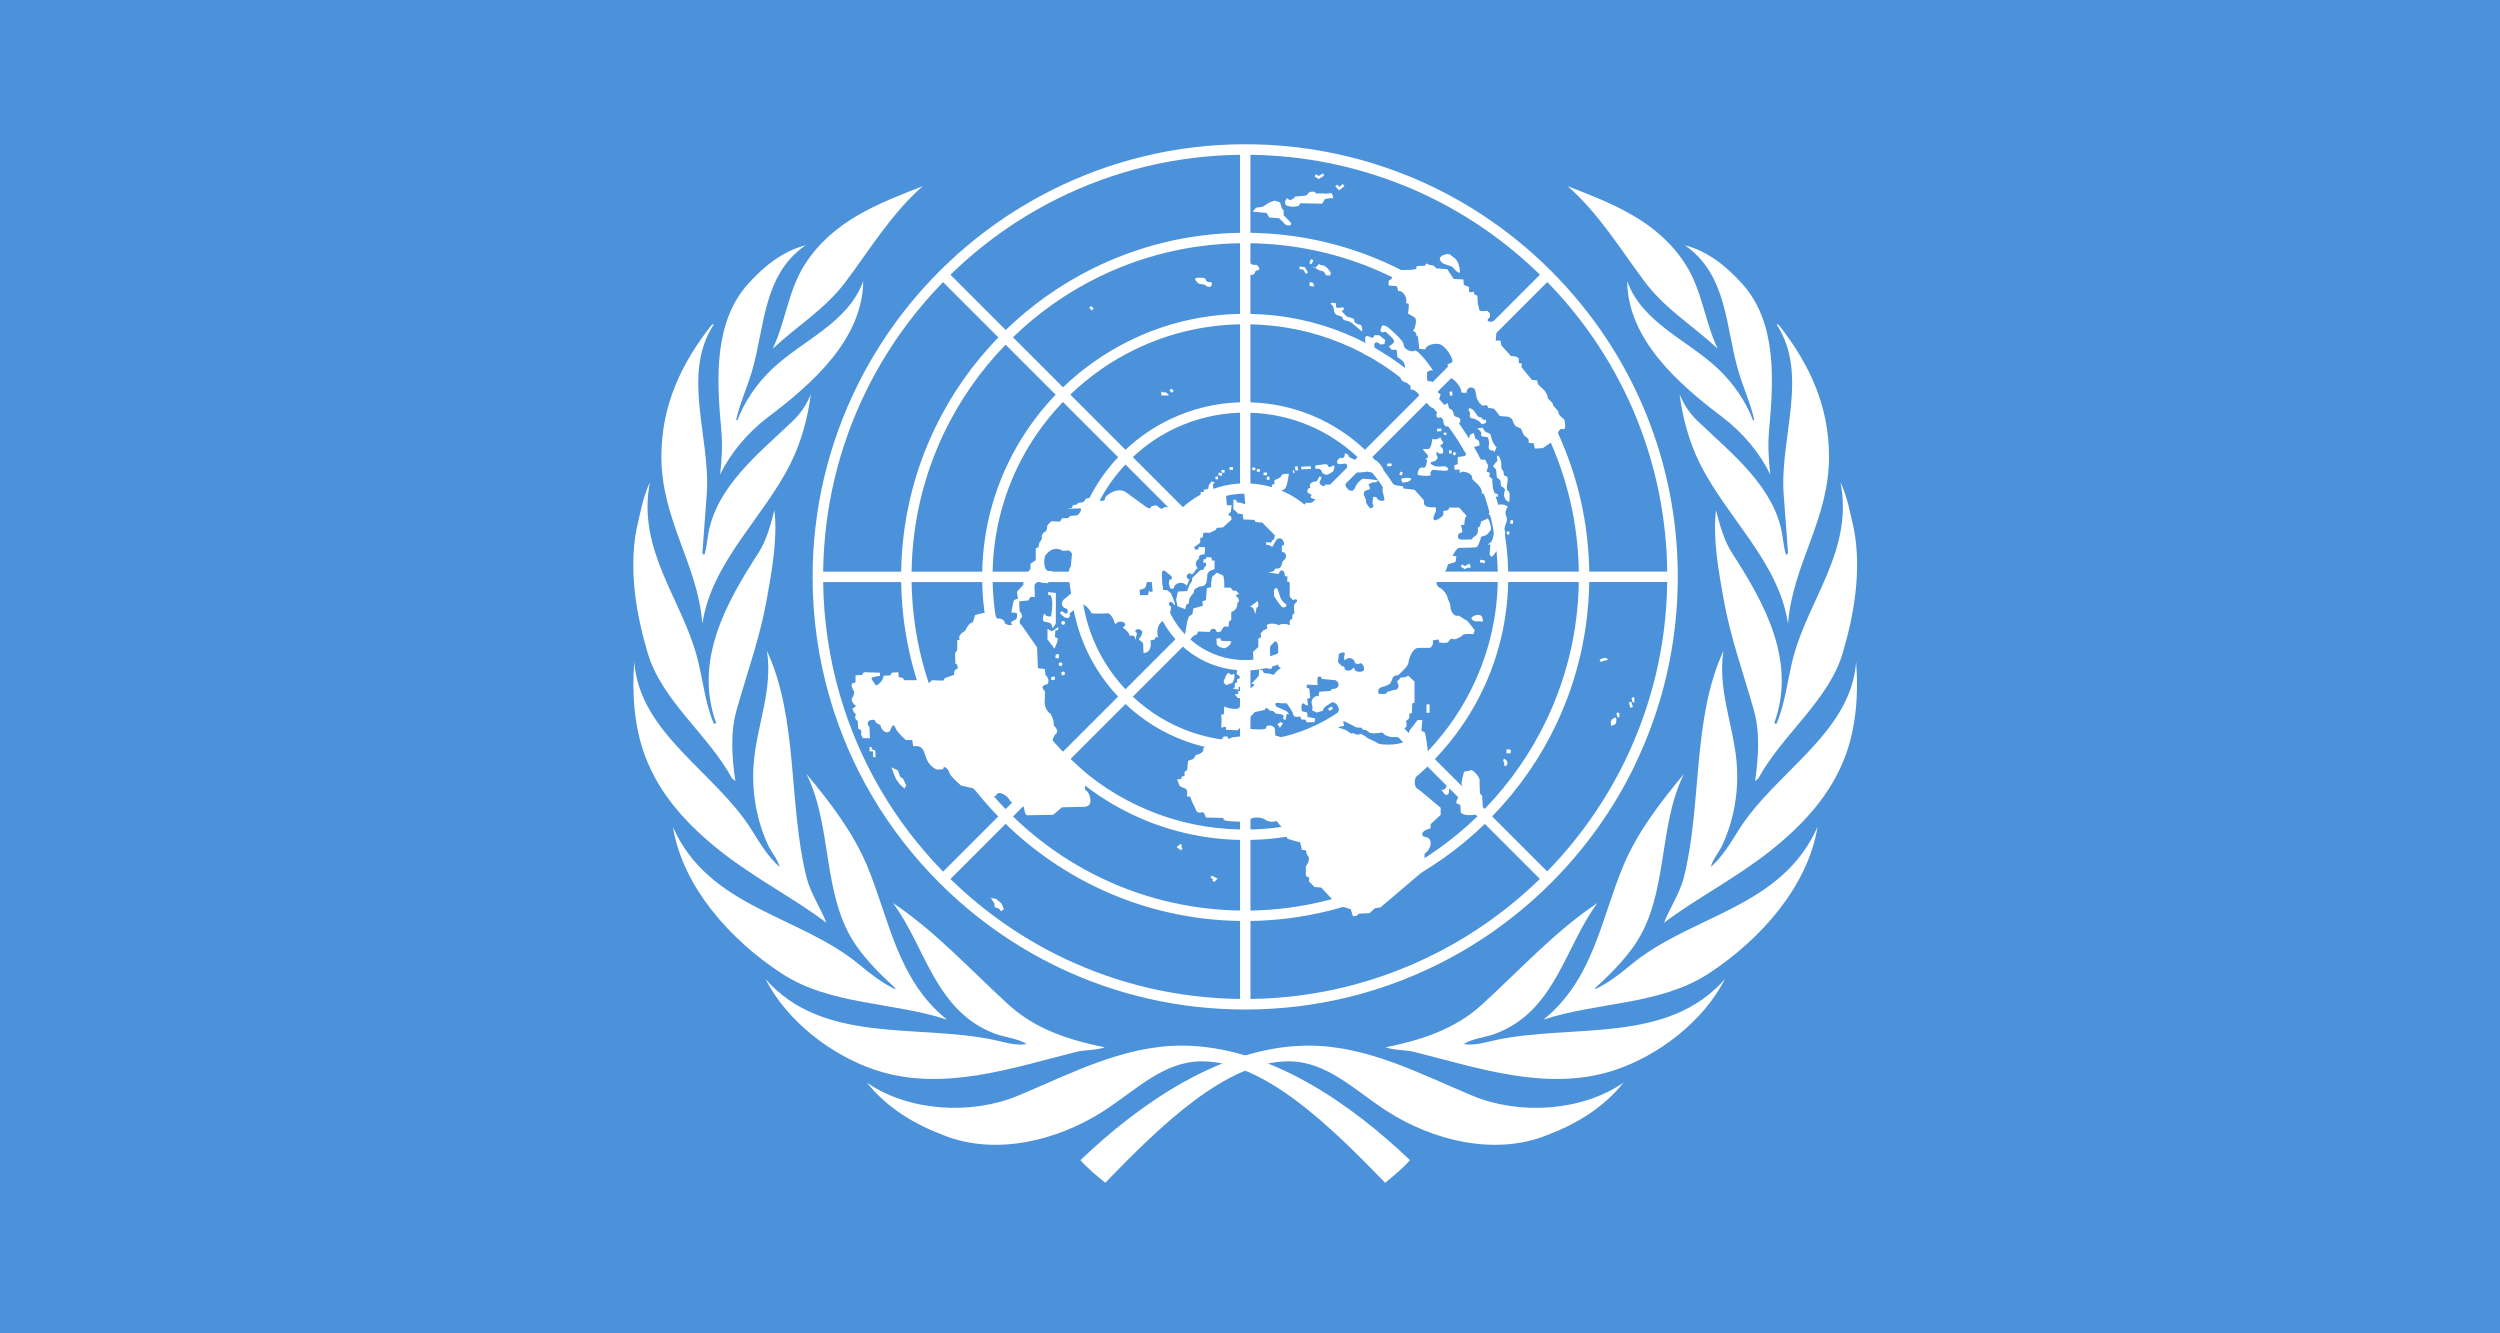 <?xml version="1.0" encoding="UTF-8" standalone="no"?>
<!-- Created with Inkscape (http://www.inkscape.org/) -->
<svg id="svg2" xmlns:rdf="http://www.w3.org/1999/02/22-rdf-syntax-ns#" xmlns="http://www.w3.org/2000/svg" viewBox="0 0 60 32" height="100%" width="100%" version="1.1" xmlns:cc="http://creativecommons.org/ns#" xmlns:dc="http://purl.org/dc/elements/1.1/">
<rect id="rect5" style="fill:#4b92db;fill-rule:evenodd;" height="32" width="60" y="0" x="0"/>
<g id="g3120" transform="matrix(0.063,0,0,0.063,-7.915,-9.139)">
<g id="g4303" transform="translate(-1.081,0)">
<path id="path4290" style="fill:#ffffff;" d="m663.85,587.03c-2.694,3.078-6.18,5.955-9.466,8.608-21.232-21.943-46.16-46.262-69.853-46.262-14.69,0-25.27,11.182-37.613,19.072-17.129,10.949-40.626,17.115-60.762,9.079-10.83-4.112-21.323-10.169-29.165-20.009,15.848,10.93,39.581,12.399,57.472,4.976,19.776-8.204,39.904-19.098,62.441-19.098,33.222,0,64.796,22.472,86.946,43.634zm-245.54-69.01c21.996,25.038,57.871,16.983,87.233,23.236,4.087,0.87,7.927,2.228,12.314,1.554-3.491-2.213-8.118-2.463-12.151-3.982-22.783-8.583-26.335-32.966-38.803-49.748,15.925,10.587,29.119,25.082,44.011,38.704,10.365,9.48,23.278,13.536,36.67,16.261-3.218,1.176-7.428,0.899-10.894,1.758-24.056,5.968-50.727,15.388-76.324,6.941-16.519-5.451-33.709-18.361-42.057-34.725zm-35.258-57.95c13.72,31.063,48.191,33.496,71.111,52.552,4.358,3.624,8.678,6.958,13.466,9.191l0.247-0.25c-5.289-4.785-11.013-10.489-15.109-16.441-13.1-19.034-8.741-45.051-18.841-65.231,9.177,10.988,17.784,22.303,23.068,34.883,8.503,20.245,11.392,43.342,30.463,58.726-20.641-6.81-44.452-5.454-63.039-17.629-19.538-12.797-37.645-32.995-41.366-55.802zm-14.697-62.846c1.984,27.368,31.121,41.987,45.014,64.484,2.967,4.805,6.021,9.765,10.33,13.645-0.672-2.914-3.069-5.496-4.389-8.354-4.456-9.653-6.473-20.824-5.361-32.31,1.353-13.975,7.179-26.953,4.943-41.655,11.975,25.848,8.112,58.162,15.033,86.11,1.531,6.183,5.296,11.593,7.616,17.449-11.766-8.951-27.185-16.896-40.1-27.076-12.49-9.845-23.331-21.384-28.967-36.398-4.061-10.819-5.117-23.724-4.12-35.896zm0.814-50.425c1.406-6.108,2.481-12.43,5.138-18.033-5.032,25.817,12.144,44.466,18.007,66.802,2.21,8.417,2.966,17.361,6.37,25.215,0.318,0.17,0.593-0.16,0.789-0.414-8.474-23.771,3.948-45.74,16.049-64.477,3.181-4.925,4.712-10.66,6.197-16.458,1.308,10.761-0.982,23.217-2.973,34.322-2.563,14.296-7.449,27.695-11.333,41.488-2.557,8.617-1.883,18.342-0.571,27.37l-1.233-0.984c-9.009-16.632-26.784-29.625-32.152-47.777-4.29-14.508-7.258-31.269-4.288-47.053zm9.502-27.772c0-19.537,7.607-35.474,19.018-50.024,0.331-0.165,0.567-0.497,0.994-0.419-12.562,19.108-1.128,43.228-2.743,64.901l-1.657,22.244c0.246,0.162,0.246,0.829,0.829,0.574,0.742-2.48,0.967-5.118,1.399-7.679,3.024-17.933,18.771-30.414,32.125-43.075,3.159-2.995,5.472-6.536,6.961-10.341-1.111,8.933-3.603,18.09-7.612,26.207-10.279,20.81-30.132,37.608-33.703,61.258-1.732-22.665-15.613-39.514-15.613-63.646zm33.111-65.903c6.317-7.003,13.396-12.459,21.824-14.617-16.366,11.254-15.478,31.366-20.488,48.183-1.832,6.149-4.525,11.91-5.957,18.265l0.414,0.331c2.723-7.184,7.395-14.091,13.481-19.833,11.511-10.861,28.818-17.434,34.514-33.321-0.261,22.077-19.079,38.858-36.266,51.841-7.709,5.823-14.26,13.641-18.258,21.837,0.668-6.1,0.971-11.174,0.427-17.128-1.764-19.285-2.908-40.905,10.308-55.558zm66.428-37.116c-12.146,10.658-20.251,24.376-29.582,36.708-7.761,10.257-18.409,16.612-27.567,25.219,4.943-10.256,5.856-22.008,12.134-31.93,10.735-16.966,28.477-23.552,45.015-29.997z"/>
<path id="path4301" style="fill:#ffffff;" d="m538.31,587.03c2.694,3.078,6.18,5.955,9.466,8.608,21.232-21.943,46.16-46.262,69.853-46.262,14.69,0,25.27,11.182,37.613,19.072,17.129,10.949,40.626,17.115,60.762,9.079,10.83-4.112,21.323-10.169,29.165-20.009-15.848,10.93-39.581,12.399-57.472,4.976-19.776-8.204-39.904-19.098-62.441-19.098-33.222,0-64.796,22.472-86.946,43.634zm245.54-69.01c-21.996,25.038-57.871,16.983-87.233,23.236-4.087,0.87-7.927,2.228-12.314,1.554,3.491-2.213,8.118-2.463,12.151-3.982,22.783-8.583,26.335-32.966,38.803-49.748-15.925,10.587-29.119,25.082-44.011,38.704-10.365,9.48-23.278,13.536-36.67,16.261,3.218,1.176,7.428,0.899,10.894,1.758,24.056,5.968,50.727,15.388,76.324,6.941,16.519-5.451,33.709-18.361,42.057-34.725zm35.258-57.95c-13.72,31.063-48.191,33.496-71.111,52.552-4.358,3.624-8.678,6.958-13.466,9.191l-0.247-0.25c5.289-4.785,11.013-10.489,15.109-16.441,13.1-19.034,8.741-45.051,18.841-65.231-9.177,10.988-17.784,22.303-23.068,34.883-8.503,20.245-11.392,43.342-30.463,58.726,20.641-6.81,44.452-5.454,63.039-17.629,19.538-12.797,37.645-32.995,41.366-55.802zm14.697-62.846c-1.984,27.368-31.121,41.987-45.014,64.484-2.967,4.805-6.021,9.765-10.33,13.645,0.672-2.914,3.069-5.496,4.389-8.354,4.456-9.653,6.473-20.824,5.361-32.31-1.353-13.975-7.179-26.953-4.943-41.655-11.975,25.848-8.112,58.162-15.033,86.11-1.531,6.183-5.296,11.593-7.616,17.449,11.766-8.951,27.185-16.896,40.1-27.076,12.49-9.845,23.331-21.384,28.967-36.398,4.061-10.819,5.117-23.724,4.12-35.896zm-0.814-50.425c-1.406-6.108-2.481-12.43-5.138-18.033,5.032,25.817-12.144,44.466-18.007,66.802-2.21,8.417-2.966,17.361-6.37,25.215-0.318,0.17-0.593-0.16-0.789-0.414,8.474-23.771-3.948-45.74-16.049-64.477-3.181-4.925-4.712-10.66-6.197-16.458-1.308,10.761,0.982,23.217,2.973,34.322,2.563,14.296,7.449,27.695,11.333,41.488,2.557,8.617,1.883,18.342,0.571,27.37l1.233-0.984c9.009-16.632,26.784-29.625,32.152-47.777,4.29-14.508,7.258-31.269,4.288-47.053zm-9.502-27.772c0-19.537-7.607-35.474-19.018-50.024-0.331-0.165-0.567-0.497-0.994-0.419,12.562,19.108,1.128,43.228,2.743,64.901l1.657,22.244c-0.246,0.162-0.246,0.829-0.829,0.574-0.742-2.48-0.967-5.118-1.399-7.679-3.024-17.933-18.771-30.414-32.125-43.075-3.159-2.995-5.472-6.536-6.961-10.341,1.111,8.933,3.603,18.09,7.612,26.207,10.279,20.81,30.132,37.608,33.703,61.258,1.732-22.665,15.613-39.514,15.613-63.646zm-33.12-65.91c-6.317-7.003-13.396-12.459-21.824-14.617,16.366,11.254,15.478,31.366,20.488,48.183,1.832,6.149,4.525,11.91,5.957,18.265l-0.414,0.331c-2.723-7.184-7.395-14.091-13.481-19.833-11.511-10.861-28.818-17.434-34.514-33.321,0.261,22.077,19.079,38.858,36.266,51.841,7.709,5.823,14.26,13.641,18.258,21.837-0.668-6.1-0.971-11.174-0.427-17.128,1.764-19.285,2.908-40.905-10.308-55.558zm-66.428-37.116c12.146,10.658,20.251,24.376,29.582,36.708,7.761,10.257,18.409,16.612,27.567,25.219-4.943-10.256-5.856-22.008-12.134-31.93-10.735-16.966-28.477-23.552-45.015-29.997z"/>
</g>
<path id="path51" style="fill:#ffffff;" d="m748.35,436.68-3.588-1.958c-7.606,15.686-17.678,29.961-29.726,42.308l-20.959-20.959c10.268-10.581,18.547-22.591,24.646-35.571l-3.571-1.952c-6.029,12.871-14.141,24.582-23.924,34.672l-18.986-18.986c8.15-8.473,14.618-18.141,19.286-28.589l-3.543-1.933c-4.571,10.297-10.878,19.661-18.584,27.687l-20.982-20.982c5.835-6.184,10.34-13.298,13.406-20.997l-3.544-1.933c-2.93,7.507-7.26,14.323-12.685,20.104l-19.044-19.041c5.425-6.054,8.571-13.65,9.017-21.765h26.956c-0.229,7.284-1.721,14.251-4.243,20.703l3.544,1.933c2.837-7.133,4.439-14.763,4.668-22.637h29.715c-0.267,13.119-3.192,25.594-8.225,36.929l3.543,1.933c5.403-12.101,8.389-25.251,8.653-38.864h26.905c-0.283,18.475-4.545,35.993-11.935,51.766l3.571,1.952c7.812-16.624,12.058-34.845,12.338-53.718h29.713c-0.296,24.319-6.025,47.345-16.012,67.94l3.589,1.957c10.743-22.127,16.446-46.562,16.446-71.883,0-21.533-4.125-42.423-11.964-61.803l-3.682,1.583c7.383,18.288,11.384,37.955,11.63,58.234h-29.717c-0.241-16.178-3.42-31.866-9.236-46.49l-3.655,1.566c5.61,14.138,8.681,29.294,8.918,44.924h-26.908c-0.229-11.914-2.553-23.474-6.746-34.29l-3.655,1.57c3.988,10.322,6.2,21.353,6.432,32.72h-29.718c-0.21-7.264-1.586-14.328-4.027-20.982l-3.654,1.568c2.241,6.163,3.501,12.695,3.712,19.414h-26.956c-0.445-8.116-3.591-15.711-9.017-21.765l19.063-19.06c5.887,6.261,10.339,13.531,13.199,21.412l3.654-1.568c-3.061-8.336-7.797-16.027-14.048-22.652l21.013-21.011c8.967,9.333,15.811,20.169,20.347,31.924l3.655-1.57c-4.736-12.21-11.865-23.468-21.193-33.162l19.026-19.029c11.783,12.152,20.836,26.253,26.903,41.558l3.655-1.566c-6.269-15.762-15.605-30.285-27.749-42.796l21.01-21.014c14.859,15.222,26.321,32.885,34.061,52.066l3.682-1.583c-8.178-20.239-20.405-38.828-36.306-54.728-15.959-15.961-34.63-28.215-54.957-36.395l-1.464,3.727c19.223,7.743,36.925,19.218,52.175,34.105l-21.01,21.013c-12.3-11.92-26.55-21.16-42.02-27.42l-1.45,3.695c14.959,6.069,28.748,15.006,40.663,26.564l-19.025,19.026c-9.249-8.897-19.914-15.807-31.475-20.537l-1.452,3.695c11.062,4.533,21.264,11.145,30.12,19.651l-21.01,21.01c-5.91-5.571-12.668-9.943-19.97-12.992l-1.453,3.698c6.805,2.852,13.098,6.92,18.615,12.103l-19.06,19.06c-6.058-5.426-13.651-8.572-21.769-9.014v-26.955c7.747,0.239,15.247,1.884,22.214,4.807l1.453-3.698c-7.424-3.102-15.418-4.839-23.667-5.081v-29.716c12.032,0.242,23.69,2.687,34.528,7.128l1.452-3.695c-11.294-4.621-23.446-7.16-35.981-7.402v-26.92c15.956,0.243,31.427,3.425,45.816,9.259l1.45-3.695c-14.847-6.014-30.803-9.29-47.267-9.534v-29.719c20.24,0.245,39.871,4.234,58.125,11.584l1.464-3.727c-19.314-7.776-40.126-11.874-61.572-11.874-26.495,0-51.529,6.322-73.729,17.477l1.811,3.466c21.482-10.764,45.249-16.628,69.933-16.926v29.72c-20.131,0.299-39.153,5.184-56.117,13.608l1.805,3.457c16.713-8.274,35.162-12.806,54.312-13.098v26.909c-14.969,0.295-29.133,3.895-41.81,10.082l1.816,3.472c12.341-5.99,25.911-9.301,39.995-9.585v29.719c-9.339,0.276-18.197,2.488-26.195,6.241l1.825,3.486c7.566-3.517,15.82-5.494,24.37-5.758v26.959c-4.182,0.232-8.17,1.187-11.846,2.737l1.822,3.484c3.76-1.54,7.822-2.35,12.009-2.35,8.467,0,16.426,3.297,22.414,9.283,5.987,5.987,9.284,13.949,9.284,22.417,0,17.478-14.217,31.702-31.698,31.702-8.469,0-16.43-3.298-22.417-9.286-5.987-5.99-9.285-13.949-9.285-22.417,0-8.468,3.298-16.43,9.285-22.417,3.029-3.027,6.561-5.358,10.407-6.933l-1.822-3.484c-3.653,1.543-6.996,3.675-9.91,6.285l-19.071-19.071c4.927-4.63,10.475-8.373,16.456-11.153l-1.825-3.486c-6.432,3.019-12.307,7.032-17.42,11.852l-21.032-21.033c7.376-7.085,15.694-12.842,24.653-17.194l-1.816-3.472c-9.462,4.617-18.099,10.668-25.611,17.89l-19.06-19.058c9.62-9.334,20.476-16.939,32.168-22.725l-1.805-3.457c-12.239,6.079-23.417,13.991-33.13,23.417l-21.054-21.055c12.07-11.783,25.689-21.406,40.368-28.763l-1.811-3.466c-32.087,16.125-58.21,42.403-74.117,74.617l3.453,1.863c7.418-15.088,17.23-29.077,29.3-41.445l21.056,21.056c-9.795,10.091-17.978,21.749-24.141,34.556l3.439,1.857c5.87-12.263,13.741-23.621,23.464-33.648l19.061,19.059c-7.683,7.992-14.039,17.258-18.751,27.436l3.447,1.86c4.438-9.675,10.503-18.635,18.079-26.521l21.032,21.033c-5.376,5.703-9.755,12.355-12.863,19.673l3.475,1.88c2.856-6.864,6.951-13.212,12.173-18.767l19.071,19.069c-5.236,5.852-8.56,13.418-9.021,21.756h-26.962c0.239-7.687,1.86-15.136,4.739-22.059l-3.475-1.88c-3.14,7.393-4.981,15.469-5.233,23.938h-29.715c0.267-13.373,3.266-26.286,8.699-38.124l-3.447-1.86c-5.654,12.208-8.94,25.732-9.218,39.985h-26.913c0.282-18.584,4.546-36.512,12.358-52.832l-3.439-1.857c-7.994,16.6-12.591,35.129-12.883,54.689h-29.721c0.292-24.271,5.964-47.658,16.387-68.855l-3.453-1.863c-10.835,21.946-16.952,46.619-16.952,72.704,0,15.956,2.279,31.551,6.632,46.448l3.892-0.979c-4.093-13.96-6.326-28.553-6.506-43.482h29.716c0.183,12.448,2.101,24.611,5.622,36.223l3.853-0.971c-3.446-11.297-5.32-23.136-5.506-35.252h26.908c0.194,9.869,1.822,19.498,4.752,28.662l3.86-0.974c-2.857-8.847-4.447-18.152-4.64-27.688h29.715c0.207,7.058,1.512,13.925,3.824,20.412l3.862-0.975c-2.24-6.169-3.507-12.711-3.717-19.436h26.959c0.445,8.115,3.589,15.711,9.014,21.765l-19.061,19.062c-5.88-6.258-10.332-13.519-13.196-21.391l-3.862,0.975c3.05,8.553,7.858,16.447,14.25,23.222l-21.01,21.012c-10.22-10.64-17.7-23.25-22.13-36.95l-3.86,0.974c4.6,14.386,12.444,27.62,23.191,38.79l-19.029,19.03c-14.23-14.674-24.508-32.179-30.315-51.232l-3.853,0.971c5.984,19.737,16.617,37.877,31.36,53.067l-21.011,21.012c-18.596-19.054-31.878-41.923-39.18-66.819l-3.892,0.979c7.659,26.211,21.79,50.237,41.638,70.081,13.441,13.444,28.804,24.265,45.459,32.239l1.972-3.498c-15.763-7.512-30.344-17.635-43.189-30.177l21.01-21.009c10.92,10.599,23.372,19.051,36.836,25.208l1.961-3.478c-13.157-5.971-25.325-14.202-35.986-24.537l19.027-19.028c8.918,8.579,19.157,15.305,30.245,20.016l1.959-3.471c-10.77-4.52-20.73-11.02-29.39-19.34l21.013-21.012c6.752,6.37,14.612,11.167,23.133,14.219l1.986-3.517c-8.225-2.848-15.81-7.402-22.31-13.509l19.061-19.063c6.054,5.43,13.646,8.573,21.765,9.018v26.959c-6.394-0.198-12.62-1.366-18.516-3.404l-1.986,3.517c6.513,2.336,13.408,3.647,20.502,3.856v29.713c-12.296-0.246-24.21-2.792-35.249-7.422l-1.959,3.471c11.641,4.948,24.215,7.672,37.208,7.923v26.909c-17.706-0.273-34.806-4.165-50.494-11.283l-1.961,3.478c16.285,7.441,34.056,11.501,52.455,11.776v29.712c-23.602-0.284-46.38-5.634-67.111-15.51l-1.972,3.498c21.909,10.487,46.06,16.031,71.069,16.031,26.234,0,51.51-6.13,74.259-17.64l-1.879-3.644c-21.215,10.744-45.098,16.954-70.397,17.265v-29.713c20.059-0.296,39.368-5.105,56.814-13.88l-1.855-3.595c-16.583,8.352-35.222,13.196-54.959,13.503v-26.909c15.05-0.29,29.535-3.901,42.657-10.446l-1.844-3.578c-12.345,6.157-26.175,9.754-40.813,10.053v-29.713c9.585-0.281,18.812-2.587,27.21-6.698l-1.831-3.557c-7.713,3.765-16.301,5.997-25.38,6.284v-26.955c8.118-0.445,15.711-3.588,21.769-9.018l19.041,19.043c-4.559,4.279-9.756,7.876-15.43,10.647l1.831,3.557c5.949-2.913,11.488-6.719,16.426-11.377l20.978,20.979c-7.004,6.729-15.029,12.383-23.802,16.756l1.844,3.578c8.998-4.486,17.362-10.339,24.799-17.492l18.986,18.984c-9.249,8.97-19.865,16.518-31.482,22.361l1.855,3.595c11.797-5.932,22.748-13.66,32.476-23.106l20.959,20.959c-11.693,11.413-25.137,21.024-39.851,28.473l1.879,3.644c15.419-7.802,29.693-18.052,42.27-30.63,13.222-13.219,23.891-28.305,31.825-44.645z"/>
<polygon id="polygon59" style="fill:#ffffff;" points="524.04,216.67,522.77,216.72,522.83,218.22,524.11,218.16" transform="matrix(0.783,0,0,0.795,198.88,154.38)"/>
<rect id="rect61" style="fill:#ffffff;" height="1.012" width="1.328" y="325.07" x="606.98"/>
<polygon id="polygon63" style="fill:#ffffff;" points="517.85,214.23,519.34,214.45,519.52,213.19,518.03,212.98" transform="matrix(0.783,0,0,0.795,198.88,154.38)"/>
<rect id="rect65" style="fill:#ffffff;" transform="matrix(-0.99,-0.143,0.139,-0.99,0,0)" height="1.014" width="1.172" y="-234.69" x="-642.83"/>
<rect id="rect67" style="fill:#ffffff;" height="1.013" width="1.328" y="323.04" x="594.02"/>
<polygon id="polygon69" style="fill:#ffffff;" points="500.67,214.66,502.15,214.87,502.33,213.61,500.85,213.4" transform="matrix(0.783,0,0,0.795,198.88,154.38)"/>
<rect id="rect71" style="fill:#ffffff;" transform="matrix(-0.969,-0.246,0.24,-0.971,0,0)" height="1.011" width="1.375" y="-170.9" x="-652.28"/>
<rect id="rect73" style="fill:#ffffff;" transform="matrix(-0.161,-0.987,0.986,-0.166,0,0)" height="0.999" width="1.026" y="528.38" x="-420.91"/>
<polygon id="polygon75" style="fill:#ffffff;" points="331.22,348.34,331.22,351.1,332.5,351.1,332.28,347.92,330.58,347.28,330.58,346.22,329.52,346.22,329.52,348.34" transform="matrix(0.783,0,0,0.795,198.88,154.38)"/>
<polygon id="polygon77" style="fill:#ffffff;" points="341.62,359.8,340.13,355.98,343.31,357.46,344.38,360.43,345.86,361.5,347.35,364.68,346.5,366.16,344.17,364.04,342.47,361.71" transform="matrix(0.783,0,0,0.795,198.88,154.38)"/>
<polygon id="polygon79" style="fill:#ffffff;" points="393.81,421.33,394.88,424.09,393.39,424.94,392.54,423.67,390.42,423.03,390.21,421.12,388.51,418.57,391.06,419" transform="matrix(0.783,0,0,0.795,198.88,154.38)"/>
<path id="path81" style="fill:#ffffff;" d="m594.85,337.55h-1.828l-0.333-3.711,0.997-0.677v-1.855h-5.819l-0.166-1.854,0.834-0.506-1.332-0.506-0.998,1.349-0.33,1.519-1.663,0.339v0.842h-1.163v2.193l-4.656,3.88-9.308-0.336c-0.667,1.517-2.331-0.171-2.331-0.171-0.33-1.011-2.656,0-2.656,0,0,1.858-3.159-0.842-3.159-0.842l-5.819-4.219c-3.324-3.037-8.311,0.845-8.476,1.687,0.165,2.362-3.823,0.506-3.823,0.506s-3.324-1.011-3.824,0.339c-0.497,1.349-2.662,1.013-2.662,1.013l-0.333,0.674-1.663,0.337-0.33,1.011-1.996,0.339,4.986-0.169c1.331-0.169-0.5,2.869-1.329,2.7l-2.325,0.169-0.834,0.842h-2.161l-0.997,1.353-3.156-0.169s-1.831,1.518-1.662,2.024c0.166,0.506-0.333,2.025-0.833,2.025-0.499,0-1.496,1.518-1.163,2.024,0.335,0.506-0.997,2.194-0.997,2.194l-0.331,1.689-0.997,0.336v4.556l-1.996,1.35v2.024l-2.994,3.206,0.335,2.698-2.492,2.7,0.33,2.699-1.496,0.506-0.331,1.181-0.664,3.541,1.662,0.171c0.829-0.339,0.664,2.193,0,2.528-0.667,0.339-2.496,1.012-1.496,1.686,0.998,0.677-2.661,0.507-2.661-0.506,0-1.01-1.995-1.855-2.492-1.516-0.5,0.336-1.332-1.519-1.332-1.519-1.828-1.855-7.48,0.168-7.48,0.168l-0.834,2.699c-1.826,0.339-2.99,3.375-2.99,3.375-1.496,0.506-2.66,2.361-2.161,2.867,0.497,0.506-0.834,0.674-0.834,0.674v3.713l-0.83,1.181,0.165,4.048c0.999,0,0.834,1.857,0.834,1.857-1.663,0.168-1.333,2.362-1.333,2.362l-3.489,1.18-0.664,1.011-4.321-0.169-1.163,1.182-1.167-1.182h-8.311l-0.33-0.843-1.663-0.34-0.168-1.854-2.492,0.168-0.498,1.012-2.661,0.168c0.166,1.688-2.66,4.22-2.99,3.546-0.337-0.676-2.164-2.534-1.331-2.868,0.832-0.34,2.994-0.678,2.994-0.678v-1.18l-6.153-0.168-0.663,1.013-2.497,0.167v2.7l-1.162,0.338c-0.833,0.504,0.165,2.362,0.165,2.362,1.163,1.179-0.165,3.034-0.165,3.034-0.999,1.013,0.829,2.871,0.829,2.871,1.332,0.335-0.829,1.348-0.829,1.348,0.33,1.686,1.329,2.193,1.329,2.193-0.999,1.686,0.667,2.529,0.667,2.529l0.165,2.871,1.163,0.676v1.852l0.664,1.182h2.66l-0.166-4.217c-2.328-2.7,1.993-3.375,2.162-2.365,0.168,1.013,1.995,1.52,1.995,1.52,0.333,2.532,3.16,4.048,3.989,1.52,0.832-2.534,1.496-1.013,1.995,0.166,0.499,1.182,3.654,4.051,3.654,4.051h2.495l0.335,2.362c2.825-0.169,3.654,0.172,4.817,4.048,1.167,3.879,4.323,4.891,4.323,4.891l2.328-0.169c0-2.021,2.328,0.341,2.328,1.354,0,1.008,4.487,4.889,4.487,4.889l4.487,1.011,4.161,3.378,3.156-0.338h1.332c0.829-2.871,4.821,0.166,5.15,1.179,0.335,1.013,2.994,2.7,3.324,1.855,0.335-0.842,2.162-0.335,2.496,2.193,0.331,2.534,1.493,2.027,1.493,2.027l9.477-0.169,3.324-2.871,8.479-0.166c4.321-0.169,1.662-6.075,0.833-6.075-1.496-1.179,0.497-6.072,0.497-6.072l-12.135-11.303c-2.825,0-0.333-4.051-0.333-4.051,2.161-1.351-0.5-3.541-0.5-3.541,0.335-2.027-1.163-4.389-1.163-4.389-2.99-2.024-2.161-5.906-2.161-5.906v-2.7c-2.492-2.359,0.998-2.7,0.998-2.7,1.162-2.02-0.833-3.54-0.833-3.54l-0.165-2.194-2.661-0.339-0.33-7.93-5.984-8.602c-1.167-0.34-0.335-2.362-0.335-2.362,1.496-0.844-0.335-2.866-0.335-2.866l-0.165-3.712,3.489-0.34,0.833-1.348h1.662l-0.165-4.387c0.83-2.193,2.824-1.013,2.824-1.013l2.328,0.169,1.331-2.531,0.33-2.025-1.826-0.167c-1.995-1.182-0.998-5.567-0.998-5.567,3.159-4.725,6.814-2.026,6.814-2.026l2.33-0.167c3.489,2.361,0.33,6.747,0.33,6.747-0.664,1.013-0.33,4.218-0.33,4.218l0.83,5.396-2.161,1.858c-1.828,1.013-1.828,3.374,0.168,3.88,1.329,0.167,0.83,3.374-1.166,1.18-2.99,0,1.666,2.699,0.335,2.022,2.994,1.52,2.325-1.349,2.325-1.349l3.993-3.206c1.496-1.18,4.157,2.532,4.157,3.039,0,0.506,6.648,0.167,6.648,0.167,1.828,1.181,2.492,4.219,2.492,4.219,1.831-2.364,5.652-0.171,2.827,1.18,2.657,1.687,2.657,3.205,2.657,3.205,2.164-0.674,2.164,1.012,2.164,1.519,0,0.506,0.664-2.53,0.664-2.53-2.494-1.857,3.324-2.531,1.663,0.844l-0.999,1.52,1.663,1.349,0.165,3.882c3.659-0.339,2.661-4.895,2.661-4.895l1.662-0.336c0-1.52,1.162-0.676,1.162-0.676-1.162-5.737,2.661-6.747,2.661-6.747,2.161-0.506,2.326-5.064,2.326-5.064-1.493-0.674-0.665-3.035,0.998-1.009,1.661,2.021-0.998-4.052-0.998-4.052l-1.329-1.18-1.828-0.169-0.168-1.856h-2.99l-0.5,2.363-1.163,0.337-0.335-0.676-0.497,1.856h-2.991l-0.165-2.024,1.828-0.506,0.665-1.012,0.497-2.7h2.162l2.825-0.842c0.165-2.869,1.662-2.193,1.662-2.193l0.997,0.843,1.496,1.181,0.167,1.011-0.999,0.506-0.165,1.352,0.499,1.855h1.329c0.498-2.699,3.992-2.699,4.988-1.012l0.998-2.361c-2.327-1.181-0.043-3.038,0.621-2.194,0.664,0.844,2.204-2.193,2.204-2.193s1.163,1.519,0-0.506,0.83-3.037,0.83-3.037c-0.331-2.024,2.162-1.687,2.162-1.687l0.168-2.698-2.33-0.171c-0.495,2.362-2.491,0.339-1.494-0.167,0.999-0.507,1.993-1.52,1.993-1.52v-1.687l0.998-0.337,0.165-1.687h2.495l2.161-1.011,0.5-0.844,2.325-0.168,3.324-3.038-0.33-1.349c-1.995,0,0-1.519,0-1.519l0.328-2.525z"/>
<path id="path83" style="fill:#ffffff;" d="m527.86,370.95-2.993-0.337,0.168,1.18h0.83c1.329,2.363,0.167,8.098,0.167,8.098s-1.993,0.167-2.328-0.843c-0.33-1.012-1.163,2.194-0.499,2.7,0.664,0.503,2.994,0,3.159,1.857,0.165,1.854,1.496-1.182,1.496-1.182v-11.473z"/>
<polygon id="polygon85" style="fill:#ffffff;" points="421.4,288.71,418.21,290.84,416.09,289.57,416.09,294.66,419.49,299.11,420.76,296.14,421.19,294.23,419.7,293.6,419.91,290.42,421.19,290.2" transform="matrix(0.783,0,0,0.795,198.88,154.38)"/>
<polygon id="polygon87" style="fill:#ffffff;" points="421.61,303.78,421.61,301.66,420.13,301.87,419.91,303.57" transform="matrix(0.783,0,0,0.795,198.88,154.38)"/>
<polygon id="polygon89" style="fill:#ffffff;" points="419.7,313.97,419.7,312.48,417.9,312.69,417.9,314.18" transform="matrix(0.783,0,0,0.795,198.88,154.38)"/>
<path id="path91" style="fill:#ffffff;" d="m529.65,398.83c0.389,0,0.703-0.319,0.703-0.713,0-0.398-0.313-0.717-0.703-0.717s-0.705,0.319-0.705,0.717c0,0.394,0.316,0.713,0.705,0.713z"/>
<circle id="circle93" style="fill:#ffffff;" d="m 424.58,311 c 0,0.497 -0.403,0.9 -0.9,0.9 -0.497,0 -0.9,-0.403 -0.9,-0.9 0,-0.497 0.403,-0.9 0.9,-0.9 0.497,0 0.9,0.403 0.9,0.9 z" transform="matrix(0.783,0,0,0.795,198.88,154.38)" cy="311" cx="423.68" r="0.9"/>
<circle id="circle95" style="fill:#ffffff;" d="m 424.63,286.76 c 0,0.497 -0.403,0.9 -0.9,0.9 -0.497,0 -0.9,-0.403 -0.9,-0.9 0,-0.497 0.403,-0.9 0.9,-0.9 0.497,0 0.9,0.403 0.9,0.9 z" transform="matrix(0.783,0,0,0.795,198.88,154.38)" cy="286.76" cx="423.73" r="0.9"/>
<polygon id="polygon97" style="fill:#ffffff;" points="485.27,268.35,484,271.53,479.54,271.74,478.69,275.56,479.32,278.74,483.14,280.23,483.57,278.11,484.84,277.47,485.06,275.35,485.9,273.86,487.18,272.38,487.6,270.68,489.72,269.41,492.27,268.98,493.33,267.71,493.76,265.17,493.91,263.26,494.82,261.98,497.36,260.92,497.36,256.89,496.09,256.89,495.88,255.4,493.54,255.19,493.12,256.25,492.06,256.25,491.84,257.95,493.12,257.95,493.33,259.22,492.48,260.07,492.06,261.13,490.36,261.56,486.54,265.17,486.33,266.86" transform="matrix(0.783,0,0,0.795,198.88,154.38)"/>
<path id="path99" style="fill:#ffffff;" d="m592.02,368.93v-2.362l-0.335-2.194-2.491-1.18-1.828,1.687-0.335,2.362v1.517l-1.662,0.339-0.335,4.554-1.328,0.507,0.166,1.687-1.828,0.506-1.828,0.506-0.333,2.193-1.328,0.843-0.669,2.025-0.83,4.892s1.498,2.868,2.328,1.518c0.832-1.349,2.161-1.518,2.161-1.518l0.499-1.181,4.488,0.169c0.333-1.857,2.494-1.18,2.494-0.337,0,0.844,1.663,0.168,1.663,0.168l1.163-1.855h1.827l0.166-2.024,0.833-0.506v-3.038c2.661-0.843,2.325-3.374,2.325-3.374l0.669-0.842-0.334-1.18c-1.332-0.508-0.668-1.69,0.165-1.353,0.834,0.337-1.163-1.519-1.163-1.519-0.997,0.845-1.826-1.011-1.826-1.011h-2.496z"/>
<path id="path101" style="fill:#ffffff;" d="m594.68,389.34c-0.165,2.024-2.66,2.699-2.66,2.699l-1.828-0.506-0.997-0.844-0.167-2.363,1.495-0.167,0.333,1.013,3.824,0.167z"/>
<path id="path103" style="fill:#ffffff;" d="m603.66,378.55c0.36,1.471,0.33-2.365,0.995-2.194,0.664,0.168,0.168-2.361,0.168-2.361l-2.993,2.19c1.496,0.171,1.661,1.69,1.83,2.365z"/>
<path id="path105" style="fill:#ffffff;" d="m612.47,369.77c0.664,1.52,0.5,3.713,2.99,5.4,0.842,0.569-0.498,1.687-1.331,1.18-0.83-0.506-3.155-4.219-3.155-4.219v-2.193c0.498-1.349,1.208-0.822,1.496-0.169z"/>
<polygon id="polygon107" style="fill:#ffffff;" points="530.67,334.76,529.4,334.33,527.92,335.4,528.55,336.03,529.18,337.09" transform="matrix(0.783,0,0,0.795,198.88,154.38)"/>
<line id="line109" style="fill:#ffffff;" x1="608.31" y1="418.36" x2="608.31" y2="420.39"/>
<polygon id="polygon111" style="fill:#ffffff;" points="553.29,328.93,554.99,327.87,554.31,326.8,552.62,327.85" transform="matrix(0.783,0,0,0.795,198.88,154.38)"/>
<path id="path113" style="fill:#ffffff;" d="m680.46,451.09,1.498,0.673,0.165,2.868c1.996,2.024,8.479,0.338,8.479-0.169,0-0.507-0.335-6.242-0.335-6.242l-0.833-0.844-0.165-4.22c0.664-2.193-3.16-5.399-3.491-4.721-0.333,0.673-2.494,0.165-2.494,0.842,0,0.673-1.328,4.048-0.664,5.23,0.664,1.181-0.5,1.181-0.664,2.361-0.165,1.181-1.829,3.208-1.496,4.221z"/>
<path id="path115" style="fill:#ffffff;" d="m676.8,444.34c-0.315,1.278-1.493,2.024-2.158,1.517-0.669-0.507,0.827,0.842,1.162,1.52,0.331,0.673,1.328,0.673,1.662,0,0.33-0.679,0.165-2.193,0.5-2.868,0.33-0.676-0.999-0.844-1.167-0.169z"/>
<rect id="rect117" style="fill:#ffffff;" height="3.207" width="1.162" y="413.39" x="669.07"/>
<path id="path119" style="fill:#ffffff;" d="m686.28,380.91c-0.725-0.983,3.324-2.699,3.989-0.674,0.664,2.022,0,1.687-0.664,1.519-0.667-0.17-2.326,0.504-3.324-0.844z"/>
<polygon id="polygon123" style="fill:#ffffff;" points="626.69,256.48,626.47,257.73,628.8,258.15,629.03,256.9" transform="matrix(0.783,0,0,0.795,198.88,154.38)"/>
<polygon id="polygon125" style="fill:#ffffff;" points="617.12,259.76,618.82,260.82,619.14,261.02,619.46,260.84,620.74,260.13,620.9,260.52,622.08,260.05,621.65,258.99,621.38,258.32,620.75,258.67,619.17,259.55,617.79,258.69" transform="matrix(0.783,0,0,0.795,198.88,154.38)"/>
<path id="path127" style="fill:#ffffff;" d="m691.43,320.17h-2.495s0.832,0.337-1.493-1.857c-2.331-2.193-3.824,0.506-3.824,0.506l-2.66,0.337v2.699l-1.332,0.506,0.168,1.688,1.828-0.168s0,2.024,0.499,1.181c0.5-0.844,4.656,0.167,4.322,2.193-0.136,0.832,4.158,3.035,3.659,5.734,2.161,0.339,1.662,2.532,1.662,2.532l2.824,0.337,0.833-1.687,0.83,0.169v-1.013l-1.831-0.506-0.33-5.4-1.163-0.844,0.331-1.35-1.329-0.506,0.665-2.193-1.165-2.361z"/>
<path id="path129" style="fill:#ffffff;" d="m698.74,337.38-1.329-0.167-2.997,0.506-1.659,3.205s0.83,0.506,1.493,1.687c0.664,1.182,0.998,8.097-0.997,9.28-1.993,1.181,0.168,0.504,0.168,0.504l-0.335,3.712c0.5,1.687,1.329,0.845,1.828,0,0.503-0.841,1.002-1.011,1.666-1.854,0.664-0.845,1.661-2.362,1.828-3.545,0.165-1.18,0.997-3.035,0.497-3.541-0.497-0.506,0.5-2.867,0.5-2.867s0.664-1.352,0-2.7c-0.664-1.351,0.165-2.869,0.664-3.545l-1.329-0.675z"/>
<rect id="rect133" style="fill:#ffffff;" transform="matrix(0.125,-0.992,0.992,0.129,0,0)" height="1" width="1.361" y="738.26" x="-251.32"/>
<rect id="rect135" style="fill:#ffffff;" transform="matrix(-0.891,-0.453,0.443,-0.897,0,0)" height="1.128" width="0.998" y="6.448" x="-782.81"/>
<path id="path137" style="fill:#ffffff;" d="m699.24,335.53-0.667-1.52s0-1.348,0.333-2.025c0.335-0.674-0.664-1.348-1.162-1.517-0.499-0.169-0.331-1.518-0.499-2.194-0.165-0.674-1.328-1.18-1.328-1.18s-0.335-2.531-0.335-3.037c0-0.506-1.496-1.181-0.997-1.688,0.5-0.506,0.833-1.18,1.332-1.519,0.499-0.337-0.5-2.699,0.33-2.194,0.833,0.507,0.833,1.35,1.166,2.025,0.331,0.674-0.168,3.037,0.665,3.544,0.829,0.505-0.168,2.191,1.163,2.191,1.329,0,0.5,3.207,0.5,3.207s-0.335,2.361,0.495,2.531c0.833,0.169,0.335,4.217,0.335,4.217l-1.329-0.843z"/>
<path id="path139" style="fill:#ffffff;" d="m688.44,308.19c0.497,0.674,1.495,1.18,1.495,1.857,0,0.676-0.331,1.18,0.667,1.349,0.995,0.168,1.662-0.169,1.993,0.674,0.333,0.843,0.333,2.193,0.168,2.868-0.168,0.676,0.165,1.687,0.995,1.687,0.833,0,0.998,0.169,0.998,0.676,0,0.505,0.998-1.857,0.998-1.857-0.834-0.674-1.498-2.194-1.498-2.194s-0.83-2.361-0.83-2.699c0-0.337-1.163-0.676-1.661-0.844-0.5-0.169-1.333-1.686-1.333-1.686l-1.993,0.169z"/>
<path id="path141" style="fill:#ffffff;" d="m690.1,306.68c-0.5-0.677-0.999-1.182-1.663-1.518-0.663-0.339-1.162-0.676-1.829-0.676-0.664,0-1.328-0.676-0.998-1.518,0.335-0.844-0.5-1.181-0.5-1.857,0-0.674,0.5-0.674,1.332-0.168,0.833,0.506,0.664,0.674,1.333,1.52,0.663,0.843,0.994,1.686,1.658,1.517,0.668-0.169,1.167,1.518,1.831,1.012,0.664-0.506,0.5,1.181,0.5,1.181l-1.662,0.507z"/>
<path id="path143" style="fill:#ffffff;" d="m670.65,325.74c0.917,0.932-4.986,0.673-4.986,0,0-0.674,0.5-3.035,1.993-2.532,1.496,0.508,1.661-3.035,1.661-3.035s-1.328,0.167-0.165-0.506c1.163-0.674,0-1.687-0.5-2.193-0.497-0.507-0.997-1.35-0.997-1.35h2.329c0.998-0.676,1.328-3.88,1.328-3.88,1.993,0.674,2.991-0.676,2.991-0.676s0.338,1.012,1.001,1.857c0.664,0.842-1.666,1.18-0.834,1.687,0.834,0.506,1.163,2.024,0.834,2.529-0.335,0.506-2.165,0.169-2.165-0.505,0-0.676-0.664,0.844,0,1.687,0.664,0.844-0.83,2.024-1.163,2.024-0.333,0-2.49,0.339-0.664,1.35,1.828,1.011,3.826,0.508,3.826,0.508s1.495-0.171,1.993,0.674c0.5,0.843-0.165,1.012-0.997,1.012-0.83,0-4.822-0.339-4.822-0.339s-1.163,1.181-0.664,1.688z"/>
<path id="path145" style="fill:#ffffff;" d="m660.01,327.26c0.834-0.169,2.824-0.339,3.159,0.168,0.335,0.506-1.163,1.18-1.163,1.18l-1.995,0.339c-0.664-0.844-0.83-1.518,0-1.686z"/>
<path id="path147" style="fill:#ffffff;" d="m681.46,313.09c1.329-0.674,4.154-0.674,3.989-1.687-0.165-1.012,1.662-1.349,1.662-1.349l0.499,2.024,1.496,1.012,0.167,1.856s0.497-0.337-1.329,0.169c-1.831,0.506-0.664,1.349-0.664,1.349l-3.992,0.169-0.499-1.687-1.329-1.854z"/>
<path id="path149" style="fill:#ffffff;" d="m674.97,303.98c1.011,0-0.33,3.88,2.326,3.543,2.661-0.339,0.169,1.181,2.162,1.349,1.995,0.171,1.496-1.518,2.161-2.698,0.667-1.181,0.335-1.857-0.83-2.194-1.167-0.337-1.167-0.337-1.496-1.689-0.331-1.349-1.662-1.687-1.662-1.687l-0.5-2.023-2.161,1.349-2.161,2.868c0,2.195,1.163,1.182,2.161,1.182z"/>
<rect id="rect153" style="fill:#ffffff;" transform="matrix(0.442,-0.897,0.891,0.453,0,0)" height="1.003" width="1.129" y="750.11" x="24.113"/>
<rect id="rect155" style="fill:#ffffff;" height="1.181" width="0.998" y="316.63" x="677.63"/>
<rect id="rect157" style="fill:#ffffff;" transform="matrix(0.11,0.994,-0.994,0.113,0,0)" height="0.998" width="1.526" y="-642.08" x="368.96"/>
<rect id="rect159" style="fill:#ffffff;" height="0.845" width="0.998" y="309.88" x="675.64"/>
<rect id="rect161" style="fill:#ffffff;" transform="matrix(-0.097,-0.995,0.995,-0.1,0,0)" height="1.671" width="1.013" y="639.92" x="-375.32"/>
<rect id="rect163" style="fill:#ffffff;" transform="matrix(-0.917,-0.4,0.39,-0.921,0,0)" height="1.282" width="0.997" y="-35.352" x="-734.31"/>
<rect id="rect165" style="fill:#ffffff;" transform="matrix(-0.097,-0.995,0.995,-0.1,0,0)" height="1.673" width="1.01" y="619.73" x="-386.65"/>
<polygon id="polygon169" style="fill:#ffffff;" points="544.22,211.7,539.56,211.91,539.62,213.18,544.28,212.97" transform="matrix(0.783,0,0,0.795,198.88,154.38)"/>
<rect id="rect171" style="fill:#ffffff;" transform="matrix(-0.213,-0.977,0.976,-0.219,0,0)" height="1" width="1.552" y="535.77" x="-452.11"/>
<rect id="rect173" style="fill:#ffffff;" transform="matrix(-0.312,-0.95,0.947,-0.32,0,0)" height="0.526" width="1.011" y="486.17" x="-506.21"/>
<path id="path175" style="fill:#ffffff;" d="m626.76,322.37-0.165,1.181,1.826,0.169s0.83,0.676,0.83,1.18c0,0.506,1.167,1.012,1.831,1.012,0.664,0,2.492-1.35,2.492-1.35s0.833-2.362,0.168-2.194c-0.667,0.168-1.996,1.181-2.161,0.168-0.168-1.012-2.161-0.506-2.161-0.506l-2.661,0.34z"/>
<path id="path177" style="fill:#ffffff;" d="m635.07,320.51c0,0.505-0.33,1.18,0.664,1.35,1.002,0.167,2.83-0.674,2.994,0.337,0.168,1.011,0.168,1.689,1.496,2.195,1.328,0.505,2.162,0.674,3.159,0.674,0.995,0,3.16-0.34,3.16-0.34s2.352,0.368,2.824,0.845c1.828,1.855,2.991,2.361,3.489,1.518,0.499-0.844-0.165-2.699-0.331-3.374-0.168-0.677-2.495-3.882-3.326-3.207-0.83,0.676-0.996,0-2.493,0.505-1.496,0.506-4.655,0.171-4.82-0.505-0.165-0.676-2.493-1.011-2.493-1.687,0-0.676-1.661-1.518-1.496-0.506,0.165,1.011-1.163,1.518-1.5,1.182-0.33-0.338-1.328,1.011-1.328,1.011z"/>
<path id="path179" style="fill:#ffffff;" d="m673.31,298.91,1.166-3.709c-1.661-0.339-1.331-2.193-1.331-2.193-0.165-1.519-2.492-3.206-3.324-2.699-0.83,0.504-0.5-3.545-0.5-3.545s1.498-1.011,2.162-0.505c0.665,0.505-5.651-8.435-6.982-7.592-1.329,0.844-4.319-0.844-4.154-2.363,0.165-1.517-5.985-6.58-5.985-6.58s-1.995-1.348-2.327-0.336c-0.333,1.011-0.997,1.687,0,2.191,0.996,0.507,0.83-0.843,1.992,0.337,1.163,1.181,3.327,2.7,2.495,3.712-0.832,1.014-1.83,1.351-1.83,1.351l1.166,1.35h1.828l0.333,2.866s1.993,1.013,2.493,2.194c0.499,1.18,0.499,1.856,0,2.532-0.5,0.674-1.493,1.855-1.329,3.035,0.165,1.181,1.496,1.687,1.496,1.687l1.328,0.169,0.999,0.507v2.195c1.328-0.339,3.489,1.516,3.324,2.698-0.165,1.181,0.33,0.506,1.992,1.687,1.665,1.181,1.167,1.35,2.329,2.194,1.164,0.841,2.162,0.336,2.657-1.185z"/>
<path id="path181" style="fill:#ffffff;" d="m645.88,275.97c-0.165-0.676-0.5-3.039,0.499-2.87,0.997,0.171,0.333,0,1.496,0.507,1.163,0.507,1.329-0.843,1.329-0.843h1.83l2.326,1.854-0.333,1.519-1.662,0.167c-0.83-1.348-2.493-0.842-2.161,0.34,0.333,1.18-0.83,3.374-1.493,3.541-0.665,0.169-2.83,0.169-2.661-0.842,0.165-1.012,0.83-3.374,0.83-3.374z"/>
<path id="path183" style="fill:#ffffff;" d="m644.55,271.41v-1.349s-0.169-1.349-0.998-1.349c-0.829,0-2.326-1.011-1.996-1.687,0.335-0.676-2.824-1.35-2.824-1.35s-2.824-2.699-1.828-2.361c0.998,0.337,0.5-1.182,0.5-1.182s-1.996,0.337-2.495,0.169c-0.5-0.169-0.335-1.687-0.335-1.687s-1.992-0.506-1.992,0c0,0.506,0.664,0.506,0.994,1.517,0.335,1.011,0.168,2.7,1.666,3.037,1.496,0.339,1.826,0.674,1.995,1.35,0.165,0.676,1.993,0.844,1.993,0.844l1.331,0.674,3.988,3.374z"/>
<polygon id="polygon185" style="fill:#ffffff;" points="545.95,125.55,545.32,123.85,543.62,123.43,543.62,125.34" transform="matrix(0.783,0,0,0.795,198.88,154.38)"/>
<path id="path187" style="fill:#ffffff;" d="m626.1,247.12c-1.738-1.319,2.325,1.013,2.325,1.013,1.329,0,2.161,1.012,2.161,1.52,0,0.506,1.829,0.337,1.829,0.337l0.169-1.182-1.333-1.687-1.162-0.841s-1.828-0.169-1.828-0.676c-0.001-0.505-1.497,2.024-2.162,1.517z"/>
<path id="path189" style="fill:#ffffff;" d="m656.68,248.13c-0.486,1.476-0.664,3.544-1.496,3.544-0.83,0-0.499,2.195-0.499,2.195l2.829,0.167c0.663,0.167,0.663,1.854,0.663,1.854,2.495-0.167,3.493,3.207,3.159,4.05-0.333,0.843,0.998,0.843,0.998,0.843s0,2.7-0.335,3.374c-0.33,0.676,2.162,1.182,2.827,2.194,0.664,1.013-0.335,4.387-0.831,4.555-0.498,0.169,1.328,0.674,1.163,1.518-0.168,0.845,0.499,0,0.664,1.351,0.165,1.349,0.5,4.216,0.5,4.216l2.325,0.17c0.335-2.193,4.62-2.277,5.32-2.025,2.826,1.012,4.99,5.399,4.99,6.41s-1.831,1.182-1.831,1.182l0.335,4.891c2.824,0.844,5.152,4.895,4.821,5.569-0.333,0.674,1.992,0.507,1.992,0.507,0.335-3.039,3.16-2.026,3.324-1.013,0.17,1.013,0.665,3.206,0.665,3.206l0.832,1.516,1.163,1.181,1.828-0.169,0.5,1.013,2.161,0.339s1.831,2.022,1.995,2.53c0.168,0.505,2.661,0.337,3.324,0.505,0.664,0.169,1.663,0.676,1.828,1.519,0.168,0.844,1.167,2.194,1.167,2.194s1.993,0.507,2.161,1.181c0.165,0.673,0.998,2.193,0.998,2.193l1.659,1.35,0.168,1.519,1.828,0.169,0.5,2.022,2.99-0.167,1.666-1.181c2.161-1.18,3.657-2.699,3.824-3.375,0.165-0.674,0.497-3.204,2.161-2.698,1.661,0.506,0.499-3.712,0.499-3.712s-2.327-1.687-2.162-2.532c0.167-0.842-2.325-2.529-2.161-3.204,0.165-0.676-2.161-2.024-1.995-2.699,0.165-0.676-1.163-2.532-1.163-2.532l-2.495-2.361-0.333-1.52-1.993-0.167-3.989-4.893,0.165-1.351-1.163-0.168v-1.855l-1.162-0.676-1.831-0.169-3.655-4.048-0.333-1.857h-1.828l0.331-3.544c1.165-1.519,0.498-4.387,0.498-4.387s-2.329,1.181-3.489,0.674c-1.166-0.504,0.497-1.687,0.497-1.687v-1.349l-0.996-1.012s-2.828,0.339-2.993-0.167c-0.167-0.506-0.664-2.7-0.664-2.7l-0.167-2.869-1.162-0.504-0.169-1.014-1.826,0.168v-2.024l-0.999-0.337-0.997-0.506-0.166-2.025-3.657-0.167-1.163-1.687-1.329-2.025-4.156-0.337-0.998-1.011-1.662-0.339-1.163-0.506-0.499,0.845-3.16,0.167-0.165,1.012c-1.662,0.844-8.311,0.168-8.48,0.673z"/>
<path id="path191" style="fill:#ffffff;" d="m674.14,243.75c-0.263-1.332,3.327-2.531,4.157-1.52,0.833,1.012,3.159,1.184,3.492,6.245,0.118,1.812-2.993-1.856-2.993-1.856l-2.495-0.844c-1.329-0.339-1.995-1.18-2.161-2.026z"/>
<rect id="rect193" style="fill:#ffffff;" transform="matrix(-0.911,-0.412,0.402,-0.916,0,0)" height="1.659" width="0.997" y="33.784" x="-671.48"/>
<path id="path195" style="fill:#ffffff;" d="m616.79,229.24-2.165-2.194v-1.856l-0.664-0.677-0.664-2.361-2.161-0.674-2.161,0.842-2.328,1.519-2.492,0.34-1.332,1.517,5.32,0.504,0.996,1.69,3.827,0.337,2.49,2.53c2.165,0.676,2.662-0.337,1.333-1.517z"/>
<path id="path197" style="fill:#ffffff;" d="m616.46,220.97c-0.366-1.483-2.495,1.855-0.33,2.528,2.161,0.678,4.318,0,4.318,0l0.5-1.011,8.309,0.169c0.669-0.676,0.998-1.687,0.998-1.687s1.996-0.676,2.825-0.339c0.833,0.339,0.169-2.361-0.664-2.024-0.83,0.337-2.491,0.169-2.491,0.169h-2.994c-0.165-1.18-2.825-0.676-2.991,0-0.168,0.674-1.162,0.843-1.162,0.843l-3.824,0.339c-0.334,1.013-2.326,1.687-2.494,1.013z"/>
<path id="path199" style="fill:#ffffff;" d="m600,249.44c2.556,0.811,3.489,0.211,3.659-0.464,0.165-0.676,0.33-0.845,1.329-1.012,0.997-0.169-0.167-2.194-1.163-2.025-0.999,0.169-1.996-0.337-2.161-1.181-0.17-0.843-1.831-3.037-1.996-1.349-0.166,1.687-1.163,1.687-0.998,2.868,0.168,1.178,0.667,2.949,1.331,3.162z"/>
<path id="path201" style="fill:#ffffff;" d="m580.89,251.34c-0.12-0.597,3.324-0.674,3.824-0.17,0.5,0.507,0.165,1.35,1.662,1.35,1.494,0,0.83,1.013,0.664,1.52-0.165,0.506-1.826,0.337-1.996-0.167-0.165-0.507-2.66-0.678-2.66-0.678s-1.329-1.013-1.494-1.854z"/>
<polygon id="polygon205" style="fill:#ffffff;" points="557.59,79.105,558,79.51,558.44,79.154,560.57,77.455,559.77,76.462,558.09,77.802,557.01,76.721,556.11,77.62" transform="matrix(0.783,0,0,0.795,198.88,154.38)"/>
<polygon id="polygon207" style="fill:#ffffff;" points="548.07,74.105,548.41,73.89,550.75,72.403,550.07,71.33,548.07,72.599,546.71,71.752,546.04,72.832,547.74,73.89" transform="matrix(0.783,0,0,0.795,198.88,154.38)"/>
<polygon id="polygon209" style="fill:#ffffff;" points="540.49,117.45,541.81,119.52,542.88,118.84,541.4,116.51,541.23,116.25,540.92,116.22,538.8,116,538.67,117.27" transform="matrix(0.783,0,0,0.795,198.88,154.38)"/>
<path id="path211" style="fill:#ffffff;" d="m567.92,293.85,0.17,1.857h2.491c0.998,0-0.83-1.181-0.83-1.181s-1.995,0.169-1.831-0.676z"/>
<rect id="rect213" style="fill:#ffffff;" transform="matrix(0.633,-0.774,0.765,0.644,0,0)" height="1.304" width="1.007" y="628.23" x="143.03"/>
<rect id="rect215" style="fill:#ffffff;" transform="matrix(0.702,-0.712,0.701,0.713,0,0)" height="1.421" width="1.006" y="569.25" x="201.6"/>
<polygon id="polygon219" style="fill:#ffffff;" points="496.27,410.06,497.18,410.96,498.24,409.9,498.86,409.28,498.07,408.88,495.95,407.82,495.38,408.96,496.71,409.62" transform="matrix(0.783,0,0,0.795,198.88,154.38)"/>
<polygon id="polygon221" style="fill:#ffffff;" points="479.59,394.69,481.08,395.75,481.82,394.72,481,394.13,481.64,393.6,480.83,392.62,479.55,393.68,478.92,394.21" transform="matrix(0.783,0,0,0.795,198.88,154.38)"/>
<path id="path223" style="fill:#ffffff;" d="m699.83,435.33c-0.22-0.86-1.189-1.212-1.299-1.248l-0.317,0.962v-0.006c0.079,0.03,0.194,0.091,0.309,0.166l0.204,0.875c-0.074,0.112-0.156,0.217-0.22,0.293l0.732,0.685c0.534-0.594,0.731-1.17,0.592-1.725z"/>
<polygon id="polygon225" style="fill:#ffffff;" points="641.38,349.34,639.31,349.19,639.47,347.28,641.54,347.6" transform="matrix(0.783,0,0,0.795,198.88,154.38)"/>
<path id="path227" style="fill:#ffffff;" d="m739.89,418.99c0.711-0.449,1.619-1.267,1.496,0.634-0.126,1.897-0.874,1.267-1.496,1.897-0.623,0.634-0.997-1.897,0-2.531z"/>
<path id="path231" style="fill:#ffffff;" d="m748.35,411.83c-0.014-0.033-0.023-0.15-0.03-0.235-0.022-0.278-0.058-0.658-0.255-1.056l-0.891,0.452c0.11,0.226,0.132,0.464,0.151,0.693,0.025,0.296,0.058,0.634,0.341,0.848,0.179,0.136,0.404,0.175,0.673,0.123l-0.19-0.98c0.077,0.012,0.178,0.082,0.201,0.154z"/>
<path id="path233" style="fill:#ffffff;" d="m746.13,412.66c0.253,1.026,0.623,2.036,0.639,2.078l0.935-0.356c-0.007-0.009-0.37-0.999-0.609-1.97l-0.966,0.248z"/>
<path id="path235" style="fill:#ffffff;" d="m742.5,416.64-0.993-0.099c-0.078,0.796,0.112,1.78,0.898,1.939l0.195-0.992c0.007,0,0.016,0.006,0.019,0.006-0.081-0.072-0.154-0.479-0.118-0.853z"/>
<path id="path237" style="fill:#ffffff;" d="m738.13,396.51c-0.052-0.324-0.246-0.576-0.545-0.709-0.738-0.324-1.982,0.212-2.592,0.626l0.552,0.843c0.631-0.428,1.46-0.634,1.645-0.539-0.016-0.006-0.039-0.036-0.045-0.056l0.986-0.165z"/>
<path id="path241" style="fill:#ffffff;" d="m692.09,342.61c-0.664,0.676-2.161,1.013-2.161,1.013l-0.5,1.856-0.829,0.674s0.165,0.506,0,1.687c-0.167,1.18-1.663,1.856-1.663,1.856l-0.664,0.844s-4.007,0.217-4.488,0c-1.496-0.674-0.497-2.699,0.5-2.531,0.996,0.169-0.168-2.869-0.168-2.869l1.332-0.168s0.165-3.038,0.664-3.038c0.499,0-0.165-1.011-0.833-1.518-0.664-0.504-1.495-2.191-2.162-2.024-0.664,0.168-3.324,0-3.324,0l-0.499,1.013-1.829,0.336s0.157,1.305-0.162,1.688c-1.001,1.18-4.822,3.711-3.162-0.506l0.497-1.011v-1.52l-2.989-0.167s-1.496-0.507-1.496-1.182c0-0.675-0.167-1.517-0.167-1.517l-3.492-3.88-4.154-0.506-0.335-0.845-2.491-0.337c-2.994-1.517-5.655-0.169-5.155,2.362,0.498,2.532,1.328,3.544-0.331,3.544-1.665,0-1.996-1.349-1.996-1.349s-1.328-0.507-1.328,0.167c0,0.676-0.5,2.025,0,2.699,0.497,0.674-0.667,1.687-1.167,1.181-0.495-0.506-1.826-2.022-1.493-2.528,0.331-0.506-2.33-3.713,0.331-4.219,2.661-0.506-0.166-2.025,0.833-2.361l1.328-0.676h1.329l0.832-0.676-2.161-0.336-1.328-0.169-2.495-0.169c-2.492,1.687-2.99,3.712-2.99,3.712-1.333,2.53-4.488-1.013-3.324-2.362,1.162-1.35-3.659-0.169-4.491,0.506-0.833,0.674-3.326,0.337-3.326,0.337-0.497,1.52-2.824-0.167-2.161-1.18,0.665-1.012,0.665-1.687,0.665-1.687l-0.83-0.169-0.997,1.856c-2.328,0-2.994,1.349-2.496,2.193,0.498,0.842-0.664-0.169-0.998,1.012-0.33,1.181,0.168,1.181,1.167,1.687,0.998,0.506-0.5,0.506,0.165,1.349,0.664,0.845,2.66,0,1.497,1.182-1.163,1.18-3.493,0.676-3.493,0.676-0.165,1.516-3.324,1.18-3.654,0.674-0.335-0.506-2.826-3.544-2.826-3.544l-3.163-0.169c-0.33-2.361,1.498-1.181,2.162-3.037,0.668-1.857,1-4.891,1-4.891s-2.663-0.169-2.828,0.674c-0.165,0.844-1.828,1.35-1.828,1.35s-1.331,0.505-0.832,1.181c0.499,0.676-0.998,1.011-0.998,1.011s0.259,1.09-0.165,1.519c-1.328,1.352-4.655,0.168-5.152-0.337l-1.996-0.844-1.995-1.349-2.326,1.011-0.664,0.676h-2.495l-0.165,2.022,4.488,0.506,0.333,4.176-1.831-0.631h-1.163l-0.497-1.013-0.998-0.169v3.711l0.998,0.845,0.833,0.841,1.662,0.169,0.333,2.024,4.154,0.171,0.499,0.842,2.495,0.169,4.821,4.891-0.333,1.52-0.833,0.506c0.335,1.181-2.158,0.506-2.158,0.506v1.011l1.16,0.169,1.167,0.674,1.661-2.867c1.828-1.181,2.657,0.506,2.827,1.519,0.165,1.012-0.834,0.843-0.834,0.843v2.364l0.998,0.336c1.665,2.025-0.664,3.207-0.664,3.207l-0.5,1.686c-0.499,1.519-2.327,1.18-2.327,1.18l-0.663,1.013-1.998,0.506,3.947,0.506c0.375-1.35,1.37-1.687,1.869-1.012,0.5,0.676,0.5,1.857,0.5,1.857l1.001,0.169-0.169,1.855,0.998,0.339v5.398l1.163,1.349c1.995-0.841,1.995,0.507,0.997,1.181-0.997,0.673-0.333,3.712-0.333,3.712l-0.831,0.842v1.351l-0.997,0.674v1.855c-1.663-0.843-3.659-0.507-4.159,0-1.493-1.013-4.652-0.674-4.652,0.17,0.996,1.349-1.162,1.687-1.162,1.687l-1.167,1.349c0.833,1.688-0.829,1.855-0.829,1.855v3.207l-1.996,1.856,0.168,4.387c0,1.181,2.492,1.349,2.989,0.674,0.5-0.674,2.496,1.351,2.496,1.351h1.493l0.335-3.038-0.999-0.506v-4.893l1.663-1.857c1.995-0.674,1.331,4.389,1.331,4.895,0.165,1.855,0.994,1.687,1.828,1.349,1.662-0.674,0.33,1.858-0.998,1.687-1.329-0.167-0.5,1.687-0.5,1.687l0.834,0.339-1.498,1.181-1.326,1.52-1.666-0.507-1.992-0.167-0.665-1.184-1.166-0.168-0.165,2.361-0.83,1.012-1.995,2.027c2.661,0-0.335,1.852-0.998,1.852,1.496,0.506-0.165,2.027-3.989,0.847v1.179l-1.332,0.169,1.167,1.348,1.328,0.169-0.499,2.868c0,2.193-5.485,0.673-5.985,0.169l-0.165,3.037-0.998,0.166,0.165,2.027-0.165,2.869,1.828-0.338v1.181l4.491,0.169,6.483-6.919,3.822-0.842c0.331-1.69,1.992,0.338,1.992,0.338,1.663-0.173,1.996,1.011,1.996,1.011l2.162,0.338c1.826,0.507,0.722,0.685,0.83,1.352,0.165,1.011,0.997,0.673,0.997,0.673l0.335-2.193,0.998,0.169-0.998-1.181-1.831-0.845-1.993-0.842c-1.331-1.855,0.332-1.517,1.663-1.348h2.161s2.495,3.372,2.495,4.216c0,0.845,1.163,1.014,1.163,1.014l1.493-0.169,0.5,1.179h1.496l0.5,1.011h2.993l0.166-1.517-2.829-0.503-0.165-1.69-1.993-0.506c-0.667-2.866,0.497-3.711,1.328-2.359l0.997,0.165-0.333-2.531,1.163-0.338-0.331-3.544-0.997-0.335v-1.182l4.154,0.172c-0.33-2.196,0.168-3.208,0.168-3.208h1.163l0.165,0.846,5.086,0.479,3.596-4.125c-0.181-0.315,0.361-0.507-0.034-0.912-0.5-0.506-1.167,0-2.001-0.506-0.829-0.503,0-3.374-0.165-4.048-0.165-0.674,2.829-1.69,2.33-0.169-0.499,1.52,0,2.194,0,2.194,2.161-2.025,3.989,0.167,3.824,0.674-0.17,0.506,1.162,1.012,1.992,0.506,0.833-0.506,1.83,1.52,1.497,2.529-0.335,1.012-3.323,0.845-3.489-0.168-0.17-1.013-0.669-0.674-0.998-0.168-0.335,0.506-1.828,0.842-2.661,0.336-0.168-0.103-0.249-0.188-0.296-0.269l-3.596,4.125,0.233,0.024c1.993,1.182,0.998,2.7,0.335,3.037-0.667,0.338-1.831,0.338-1.831,0.338l-0.33,0.676-4.323,0.336-0.335,1.689c-2.161-0.341-2.99,2.024-2.491,3.203,0.5,1.179,0,2.193,0,2.193l1.829,0.845,2.325-0.673c0.335-1.69,1.828-2.027,3.16-3.037,1.328-1.013,3.492,1.852,2.824,3.204-0.664,1.348-0.664,1.855-0.664,1.855l0.165,1.519-1.661,0.673-1.329,0.676-0.169,0.844h-4.487l-0.83,0.842-2.162,0.173-0.667,1.011-1.493,0.169s-2.495,1.181-1.496,2.531c0.997,1.351-4.155,1.181-5.321-0.676-0.333,1.686-2.161,0.169-2.161,0.169l-1.828-0.507-0.165-2.528c-0.333-1.689-3.492-1.689-3.324-0.506,0.165,1.181-5.987,0.506-5.987,0.506l-1.993,0.968-1.831,1.056-0.165,0.842-2.994,0.338-1.328,0.676-0.498-1.013h-1.329l-1.331,1.857c-3.49,0.169-6.814,2.194-6.483,3.037,0.333,0.842-1.328,1.69-1.328,1.69l-1.498,0.5-0.995,1.52-1.995,0.676-0.335,3.545-0.995,0.673v1.52l-1.166,0.335v0.845l-1.662,0.169,0.995,2.532,1.334,0.676c2.327,0.335,1.328,3.206,1.328,3.206l1.329,0.166,0.667,1.855,1.328,2.699c0.5,2.027,1.996,1.52,2.661,1.352,0.664-0.166,1.328,2.024,1.328,2.024l6.648,0.169s-0.33,0.676,0.834,1.013c1.162,0.335,8.809,0.676,9.143,0.169-0.335-1.52,4.153-1.858,5.984-0.507,1.826,1.348,4.321,0.507,4.321,0.507l2.493,3.033,1.666,3.713,2.824,0.842,1.993,0.507,0.667,2.868,1.493,0.169,0.5,1.857c1.83,1.349-0.5,4.217-0.5,4.217v3.71l1.331,0.676-0.168,1.352,2.164,2.19,2.492,0.172,6.318,6.747,4.985,1.517,0.83,2.7,1.333-0.169,0.997-0.842,3.989-0.169,1.996-1.858,2.161-0.335,18.452-15.691-1.665-1.013v-3.71c2.993-2.193,3.159-6.075,0.333-6.413-2.143-0.256-1.162-2.531,0.834-2.868l1.162-0.504v-1.52l3.823-3.541v-2.7l-8.309-6.919c-3.659-1.348,0-9.447,2.491-9.278,2.495,0.166-0.165-12.484-0.165-12.484l-1.332-0.673,0.335-4.051h-1.828l-2.994,3.882-0.83,2.697c-0.333,3.547-10.64,2.868-11.14,2.361-0.499-0.506-3.989-2.024-3.989-2.024s-2.66-2.193-3.159-1.517c-0.499,0.676-2.824-0.845-2.824-0.338,0,0.506-2.161-1.179-2.161-1.179l-3.324-1.182,2.495-0.507-0.5-2.024,4.318,2.193c0.5,0.673,2.661,0.507,2.661,0.507l0.664,0.844s1.332-0.172,2.165,0.842c0.83,1.013,5.15,0.169,5.15,0.169l1.163,1.011,1.828,0.676,5.155,0.169,0.165-3.204,0.998-1.013-0.167-2.027,1.163-1.011v-1.686l0.998-0.338,0.165-3.71,0.83-0.169v-8.099l-2.493-2.363c-0.165,0.845-2.824,0.845-2.824,0.845s-0.664,1.179-1.163,1.179c-0.497,0,0.665,1.517,0.331,2.531-0.331,1.011-1.662,1.011-1.662,1.011l-2.495,0.677-0.664,0.844h-2.661l-0.33-2.193,2.99-0.845,1.662-0.841,0.833-1.69c0.165-1.685,2.161-1.518,2.161-1.518s3.823-3.206,3.989-4.721c0.169-1.519,1.498-5.737,3.824-5.737h4.323c1.661-0.677,1.163-2.869,1.163-2.869l2.162-0.336,0.333,1.181s2.994,0.337,3.324-0.169c0.335-0.504,0.998-1.687,1.831-1.181,0.83,0.506,3.49-1.181,3.49-1.181,0.165-1.181,4.321-0.674,4.321-0.674l0.5-1.518s-2.825-3.88-3.324-3.88c-0.5,0-3.159-2.364-3.493-1.519-2.657-0.674-2.492-4.387-2.492-4.387l-0.998-2.361c0-1.352-2.49-4.219-2.993-3.88-2.495-1.856-0.664-4.05,0-4.218,0.664-0.168,2.329-2.531,2.329-2.531l0.83-2.362,2.826-0.841,0.333-2.194-1.493-0.169s1.659-3.037,2.492-3.037c0.833,0,6.318,0,6.814-0.339,0.499-0.336,1.496-3.035,1.496-3.541,0-0.506,1.333-0.676,1.829-0.845,0.499-0.167,1.662-1.517,1.995-2.193,0.333-0.679-0.828-4.898-1.495-4.223z"/>
<path id="path245" style="fill:#ffffff;" d="m600,403.43c0.249-0.25,0.5,0.76,0.998,0.634,0.495-0.126,0.747,0.887,0.25,0.887-0.5,0-0.5,0.634-0.5,0.887,0,0.254,0,0.884-0.375,1.264-0.374,0.38-0.749,0.126-1.249-0.126-0.497-0.253-0.744-0.253-1.37-0.253-0.622,0-0.126,1.013-0.126,1.013s-2.618-0.126-2.118-0.507c0.499-0.377,0.998-0.506,0.625-0.76-0.375-0.253,0-0.504,0-1.011,0-0.507,1.247-0.253,0.87-0.634-0.371-0.38,0.008-1.848,0.623-1.013l0.376-0.887c-0.376-0.378-0.124-0.506-0.872-0.755-0.747-0.254-0.127-1.773-0.127-1.773l0.127-1.012c0.249-1.263,2.741-1.391,2.867-0.254,0.123,1.139,0,1.899,0,1.899l0.749,0.252s-0.126,0.763-0.749,0.763c-0.626,0,0,0.374-0.375,0.756l0.376,0.631z"/>
<path id="path247" style="fill:#ffffff;" d="m591.77,404.7c0.375-0.76,1.246-4.05,2.245-3.037,0.994,1.012,1.619,0,1.619,0s0.499,0.507,0.249,1.52c-0.249,1.011-0.5,2.024-1.125,2.151-0.621,0.126-1.121,0.506-1.865,0.633-0.747,0.127-1.123-1.267-1.123-1.267z"/>
</g>
</svg>

